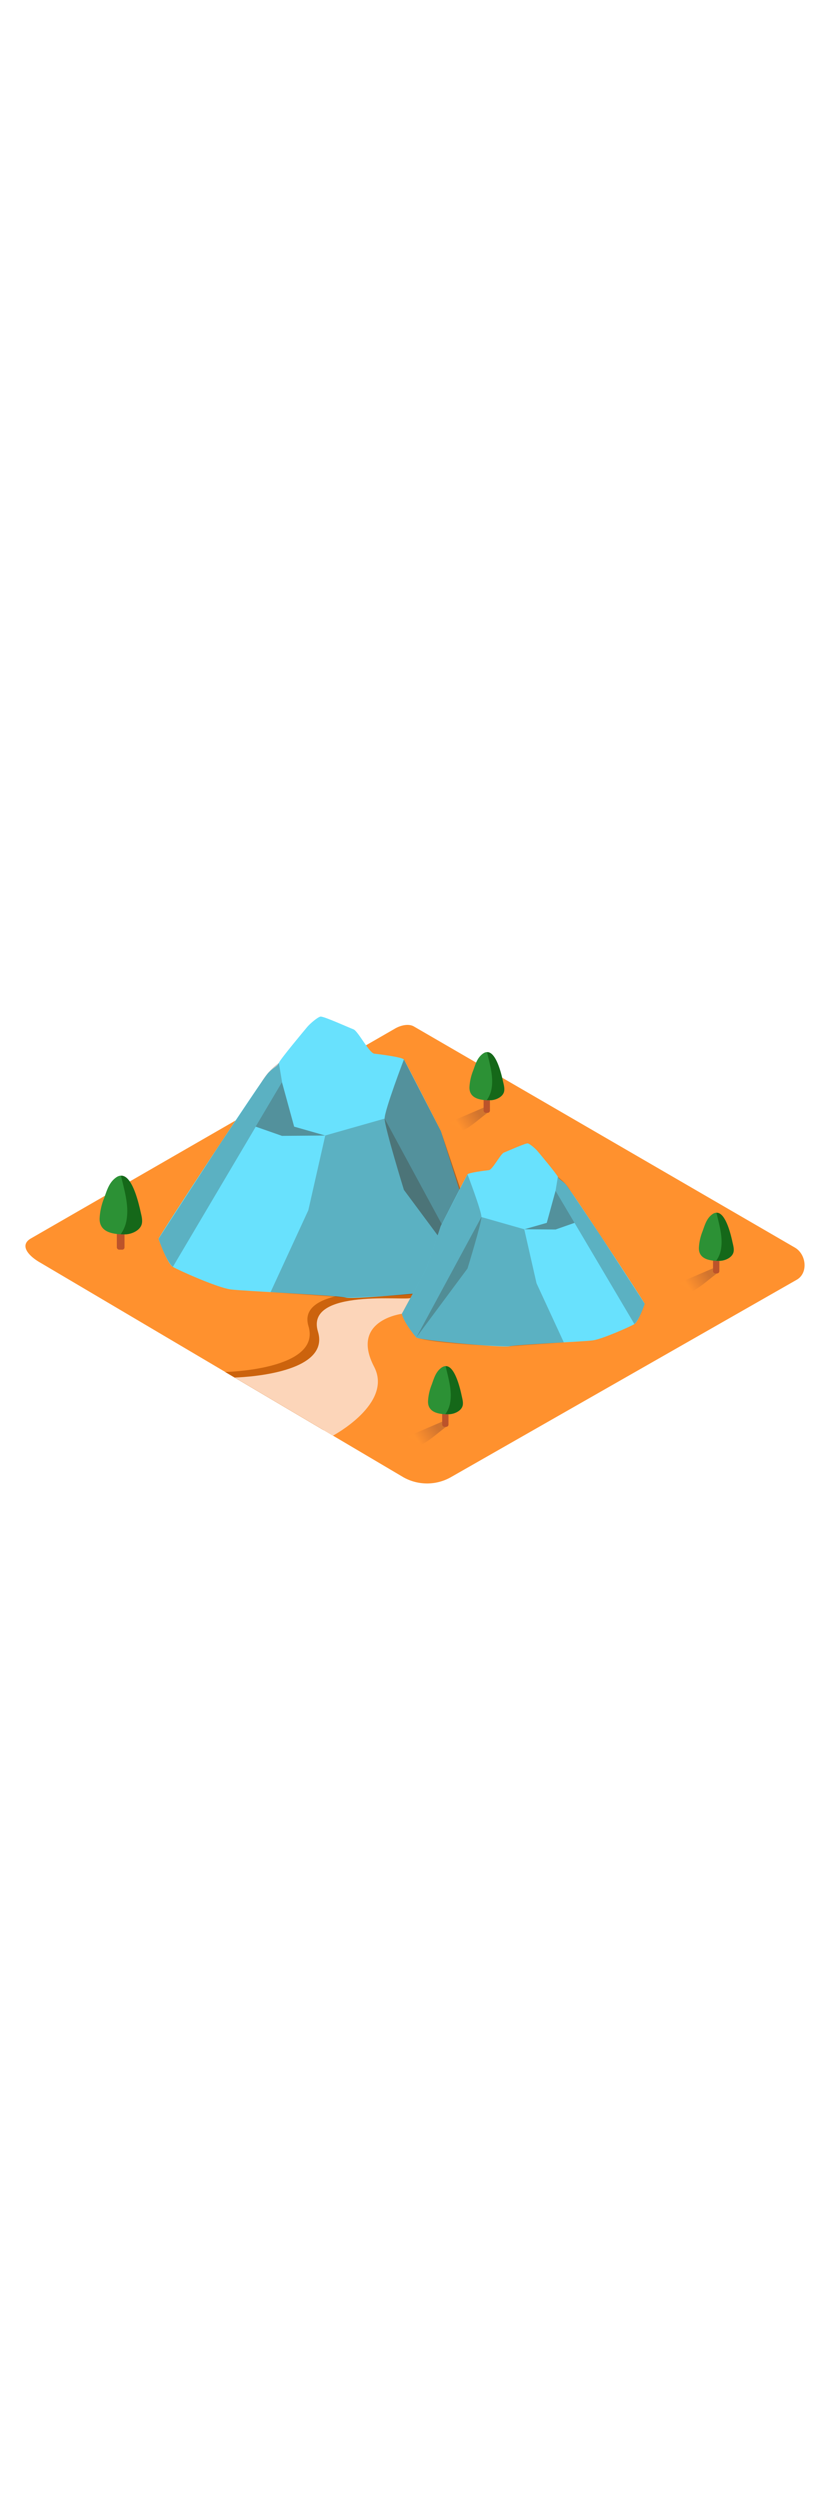 <svg id="_0390_mountain_1" data-name="0390_mountain_1" xmlns="http://www.w3.org/2000/svg" xmlns:xlink="http://www.w3.org/1999/xlink" viewBox="0 0 500 500" data-imageid="mountain-1-28" imageName="Mountain 1" class="illustrations_image" style="width: 166px;"><defs><style>.cls-1_mountain-1-28{fill:#ff912e;}.cls-2_mountain-1-28{fill:#cc630d;}.cls-3_mountain-1-28{fill:#fcd5b9;}.cls-4_mountain-1-28{fill:#68e1fd;}.cls-5_mountain-1-28,.cls-6_mountain-1-28{fill:#351b0c;}.cls-5_mountain-1-28{opacity:0.24;}.cls-6_mountain-1-28{opacity:0.4;}.cls-11_mountain-1-28,.cls-12_mountain-1-28,.cls-13_mountain-1-28,.cls-7_mountain-1-28{opacity:0.68;}.cls-7_mountain-1-28{fill:url(#linear-gradient);}.cls-8_mountain-1-28{fill:#bc532a;}.cls-9_mountain-1-28{fill:#2c9135;}.cls-10_mountain-1-28{fill:#156819;}.cls-11_mountain-1-28{fill:url(#linear-gradient-2-mountain-1-28);}.cls-12_mountain-1-28{fill:url(#linear-gradient-3-mountain-1-28);}.cls-13_mountain-1-28{fill:url(#linear-gradient-4-mountain-1-28);}</style><linearGradient id="linear-gradient-mountain-1-28" x1="51.89" y1="258.8" x2="66.36" y2="249.21" gradientUnits="userSpaceOnUse"><stop offset="0" stop-color="#ff912e"/><stop offset="1" stop-color="#bb652e"/></linearGradient><linearGradient id="linear-gradient-2-mountain-1-28" x1="251.2" y1="363.9" x2="263.07" y2="356.04" xlink:href="#linear-gradient-mountain-1-28"/><linearGradient id="linear-gradient-3-mountain-1-28" x1="414.37" y1="271.49" x2="426.24" y2="263.63" xlink:href="#linear-gradient-mountain-1-28"/><linearGradient id="linear-gradient-4-mountain-1-28" x1="276.17" y1="174.74" x2="288.03" y2="166.87" xlink:href="#linear-gradient-mountain-1-28"/></defs><g id="field_mountain-1-28"><path class="cls-1_mountain-1-28" d="M243.05,386.91,24.46,257.72c-7-3.9-12.93-10.32-6.14-14.52L237.69,116.76c3.29-2,8.29-3.37,11.64-1.43L478.78,248.5c7,4,8.21,15.33,1.25,19.37L271.86,386.7A29.06,29.06,0,0,1,243.05,386.91Z"/><path class="cls-2_mountain-1-28" d="M248.92,275.81s-71.15-6.48-63.11,20-50.18,27.66-50.18,27.66l59.23,35s36.34-19.32,24.78-41.5c-14.6-28,27.41-37.52,27.41-37.52"/><path class="cls-3_mountain-1-28" d="M247.29,278.82c-1.09,2-63.79-6.15-55.75,20.33s-50.18,27.66-50.18,27.66l59.23,35s36.34-19.32,24.78-41.5c-14.6-28,16.71-31.88,16.71-31.88"/></g><g id="mountains_mountain-1-28"><path class="cls-4_mountain-1-28 targetColor" d="M95.48,243.23c.73-2.19,62.35-96.16,66.19-100s5.23-3.49,6.28-5.93,15.35-19.54,17.1-21.64,6.28-5.93,8-6.28,17.1,6.63,19.89,7.68,9.42,14.31,12.56,14.66,16.75,2.09,17.8,3.49,22.33,43.26,22.33,43.26l18.5,58.63s5.17,31.75,1.88,34.19S213,280,208.08,278.62,147,274.78,139,273.74s-31.41-11.52-34.9-13.61S95.48,243.23,95.48,243.23Z" style="fill: rgb(104, 225, 253);"/><path class="cls-5_mountain-1-28" d="M168,137.3l1.92,11.63-65.78,111.2s-3.74-2.67-8.61-16.9l37.2-57.36L157.42,149A38.86,38.86,0,0,1,168,137.3Z"/><path class="cls-5_mountain-1-28" d="M231.69,170.84,195.94,181,185.75,226,163,275.37l45.12,3.25s60.83-1.19,77.95-7.33Z"/><path class="cls-6_mountain-1-28" d="M243.32,135.21s-11.63,30.41-11.63,35.63,11.63,42.94,11.63,42.94L286,271.29s3-.07-1.88-34.19l-6.72-23.67-11.78-35Z"/><polygon class="cls-6_mountain-1-28" points="169.87 148.93 177.2 175.68 195.94 181.03 169.87 181.24 154.04 175.68 169.87 148.93"/><path class="cls-4_mountain-1-28 targetColor" d="M281.63,204.41s8.4,22,8.4,25.73-8.4,31-8.4,31l-30.84,41.53s-7.14-8.06-8.71-14.24L257,260.9l8.51-25.24Z" style="fill: rgb(104, 225, 253);"/><path class="cls-4_mountain-1-28 targetColor" d="M388.39,282.42c-.53-1.58-45-69.44-47.79-72.21s-3.78-2.52-4.54-4.29S325,191.81,323.71,190.3s-4.53-4.28-5.79-4.53-12.35,4.78-14.37,5.54-6.8,10.33-9.07,10.58-12.09,1.51-12.85,2.52-16.12,31.25-16.12,31.25L252.15,278s-3.73,22.93-1.36,24.69,52.76,6.3,56.29,5.29,44.1-2.77,49.89-3.52,22.68-8.32,25.2-9.83S388.39,282.42,388.39,282.42Z" style="fill: rgb(104, 225, 253);"/><path class="cls-5_mountain-1-28" d="M336.06,205.92l-1.39,8.4,47.5,80.3s2.71-1.93,6.22-12.2L361.53,241l-17.87-26.62A28,28,0,0,0,336.06,205.92Z"/><path class="cls-5_mountain-1-28" d="M290,230.14l25.82,7.36L323.2,270l16.46,35.66L307.08,308s-43.92-.85-56.29-5.29Z"/><path class="cls-5_mountain-1-28" d="M281.63,204.41s8.4,22,8.4,25.73-8.4,31-8.4,31l-30.84,41.53s-7.14-8.06-8.71-14.24L257,260.9l8.51-25.24Z"/><polygon class="cls-6_mountain-1-28" points="334.67 214.32 329.38 233.64 315.85 237.5 334.67 237.65 346.1 233.64 334.67 214.32"/></g><g id="trees_mountain-1-28"><path class="cls-7_mountain-1-28" d="M74.48,248.94l-4.1-3L44.89,256.92c2.67,1.36,6.54,3.71,10.28,5.89C62.56,259,67.64,253.67,74.48,248.94Z"/><rect class="cls-8_mountain-1-28" x="70.38" y="219.08" width="4.63" height="30.71" rx="1.36"/><path class="cls-9_mountain-1-28" d="M84.13,225.36c-1.06-4.63-5.81-25.05-14.22-19.05-4.31,3.08-5.52,7.88-7.25,12.58A37.54,37.54,0,0,0,60,231.06c-.13,8.5,8.51,9.54,15.12,9.5,3.82,0,9.26-2.27,10.15-6.4.54-2.5-.38-5.45-.91-7.89Z"/><path class="cls-10_mountain-1-28" d="M84.54,226.27c-.07-.31-.14-.61-.2-.91-1-4.1-4.77-20.54-11.46-20.13,2,8.66,4.92,17.82,3.35,26.69a20.34,20.34,0,0,1-3.53,8.59c.88,0,1.76.06,2.61.05,3.81,0,9.25-2.27,10.14-6.41C86,231.66,85.07,228.71,84.54,226.27Z"/><path class="cls-11_mountain-1-28" d="M269.73,355.82l-3.36-2.43-20.91,9c2.19,1.11,5.36,3,8.43,4.83C260,364.09,264.12,359.69,269.73,355.82Z"/><rect class="cls-8_mountain-1-28" x="266.37" y="331.32" width="3.8" height="25.19" rx="1.36"/><path class="cls-9_mountain-1-28" d="M277.65,336.48c-.88-3.81-4.77-20.56-11.67-15.63-3.53,2.52-4.53,6.46-5.94,10.32a30.87,30.87,0,0,0-2.2,10c-.11,7,7,7.82,12.4,7.79,3.13,0,7.59-1.86,8.32-5.25.45-2.05-.31-4.47-.74-6.47C277.76,337,277.71,336.72,277.65,336.48Z"/><path class="cls-10_mountain-1-28" d="M278,337.21c-.05-.24-.11-.49-.16-.74-.78-3.36-3.91-16.84-9.4-16.51,1.63,7.11,4,14.62,2.75,21.89a16.66,16.66,0,0,1-2.9,7c.73,0,1.45,0,2.14,0,3.13,0,7.59-1.86,8.32-5.26C279.17,341.64,278.42,339.22,278,337.21Z"/><path class="cls-12_mountain-1-28" d="M432.9,263.4,429.54,261l-20.91,9c2.19,1.12,5.36,3.05,8.43,4.84C423.13,271.67,427.29,267.28,432.9,263.4Z"/><rect class="cls-8_mountain-1-28" x="429.54" y="238.91" width="3.8" height="25.19" rx="1.36"/><path class="cls-9_mountain-1-28" d="M440.82,244.06c-.88-3.8-4.77-20.55-11.67-15.63-3.53,2.53-4.53,6.47-5.94,10.32a31,31,0,0,0-2.2,10c-.11,7,7,7.83,12.4,7.8,3.13,0,7.59-1.86,8.32-5.26.45-2-.31-4.46-.74-6.47C440.93,244.56,440.88,244.31,440.82,244.06Z"/><path class="cls-10_mountain-1-28" d="M441.15,244.8c0-.25-.11-.49-.16-.74-.78-3.36-3.91-16.85-9.4-16.52,1.63,7.11,4,14.62,2.75,21.9a16.57,16.57,0,0,1-2.9,7c.73,0,1.45,0,2.14,0,3.13,0,7.59-1.86,8.32-5.26C442.34,249.22,441.59,246.81,441.15,244.8Z"/><path class="cls-13_mountain-1-28" d="M294.69,166.65l-3.36-2.43-20.9,9c2.18,1.12,5.36,3,8.43,4.84C284.92,174.92,289.08,170.53,294.69,166.65Z"/><rect class="cls-8_mountain-1-28" x="291.33" y="142.16" width="3.8" height="25.19" rx="1.36"/><path class="cls-9_mountain-1-28" d="M302.61,147.31c-.87-3.8-4.76-20.55-11.66-15.63-3.54,2.53-4.54,6.47-5.95,10.32a31,31,0,0,0-2.2,10c-.11,7,7,7.82,12.41,7.8,3.12,0,7.59-1.86,8.32-5.26.44-2.05-.31-4.46-.75-6.47C302.73,147.8,302.67,147.56,302.61,147.31Z"/><path class="cls-10_mountain-1-28" d="M302.94,148.05c-.05-.25-.11-.49-.16-.74-.78-3.36-3.91-16.85-9.4-16.52,1.63,7.11,4,14.62,2.75,21.9a16.44,16.44,0,0,1-2.9,7c.73,0,1.45.05,2.14.05,3.13,0,7.59-1.86,8.32-5.26C304.13,152.47,303.38,150.06,302.94,148.05Z"/></g></svg>